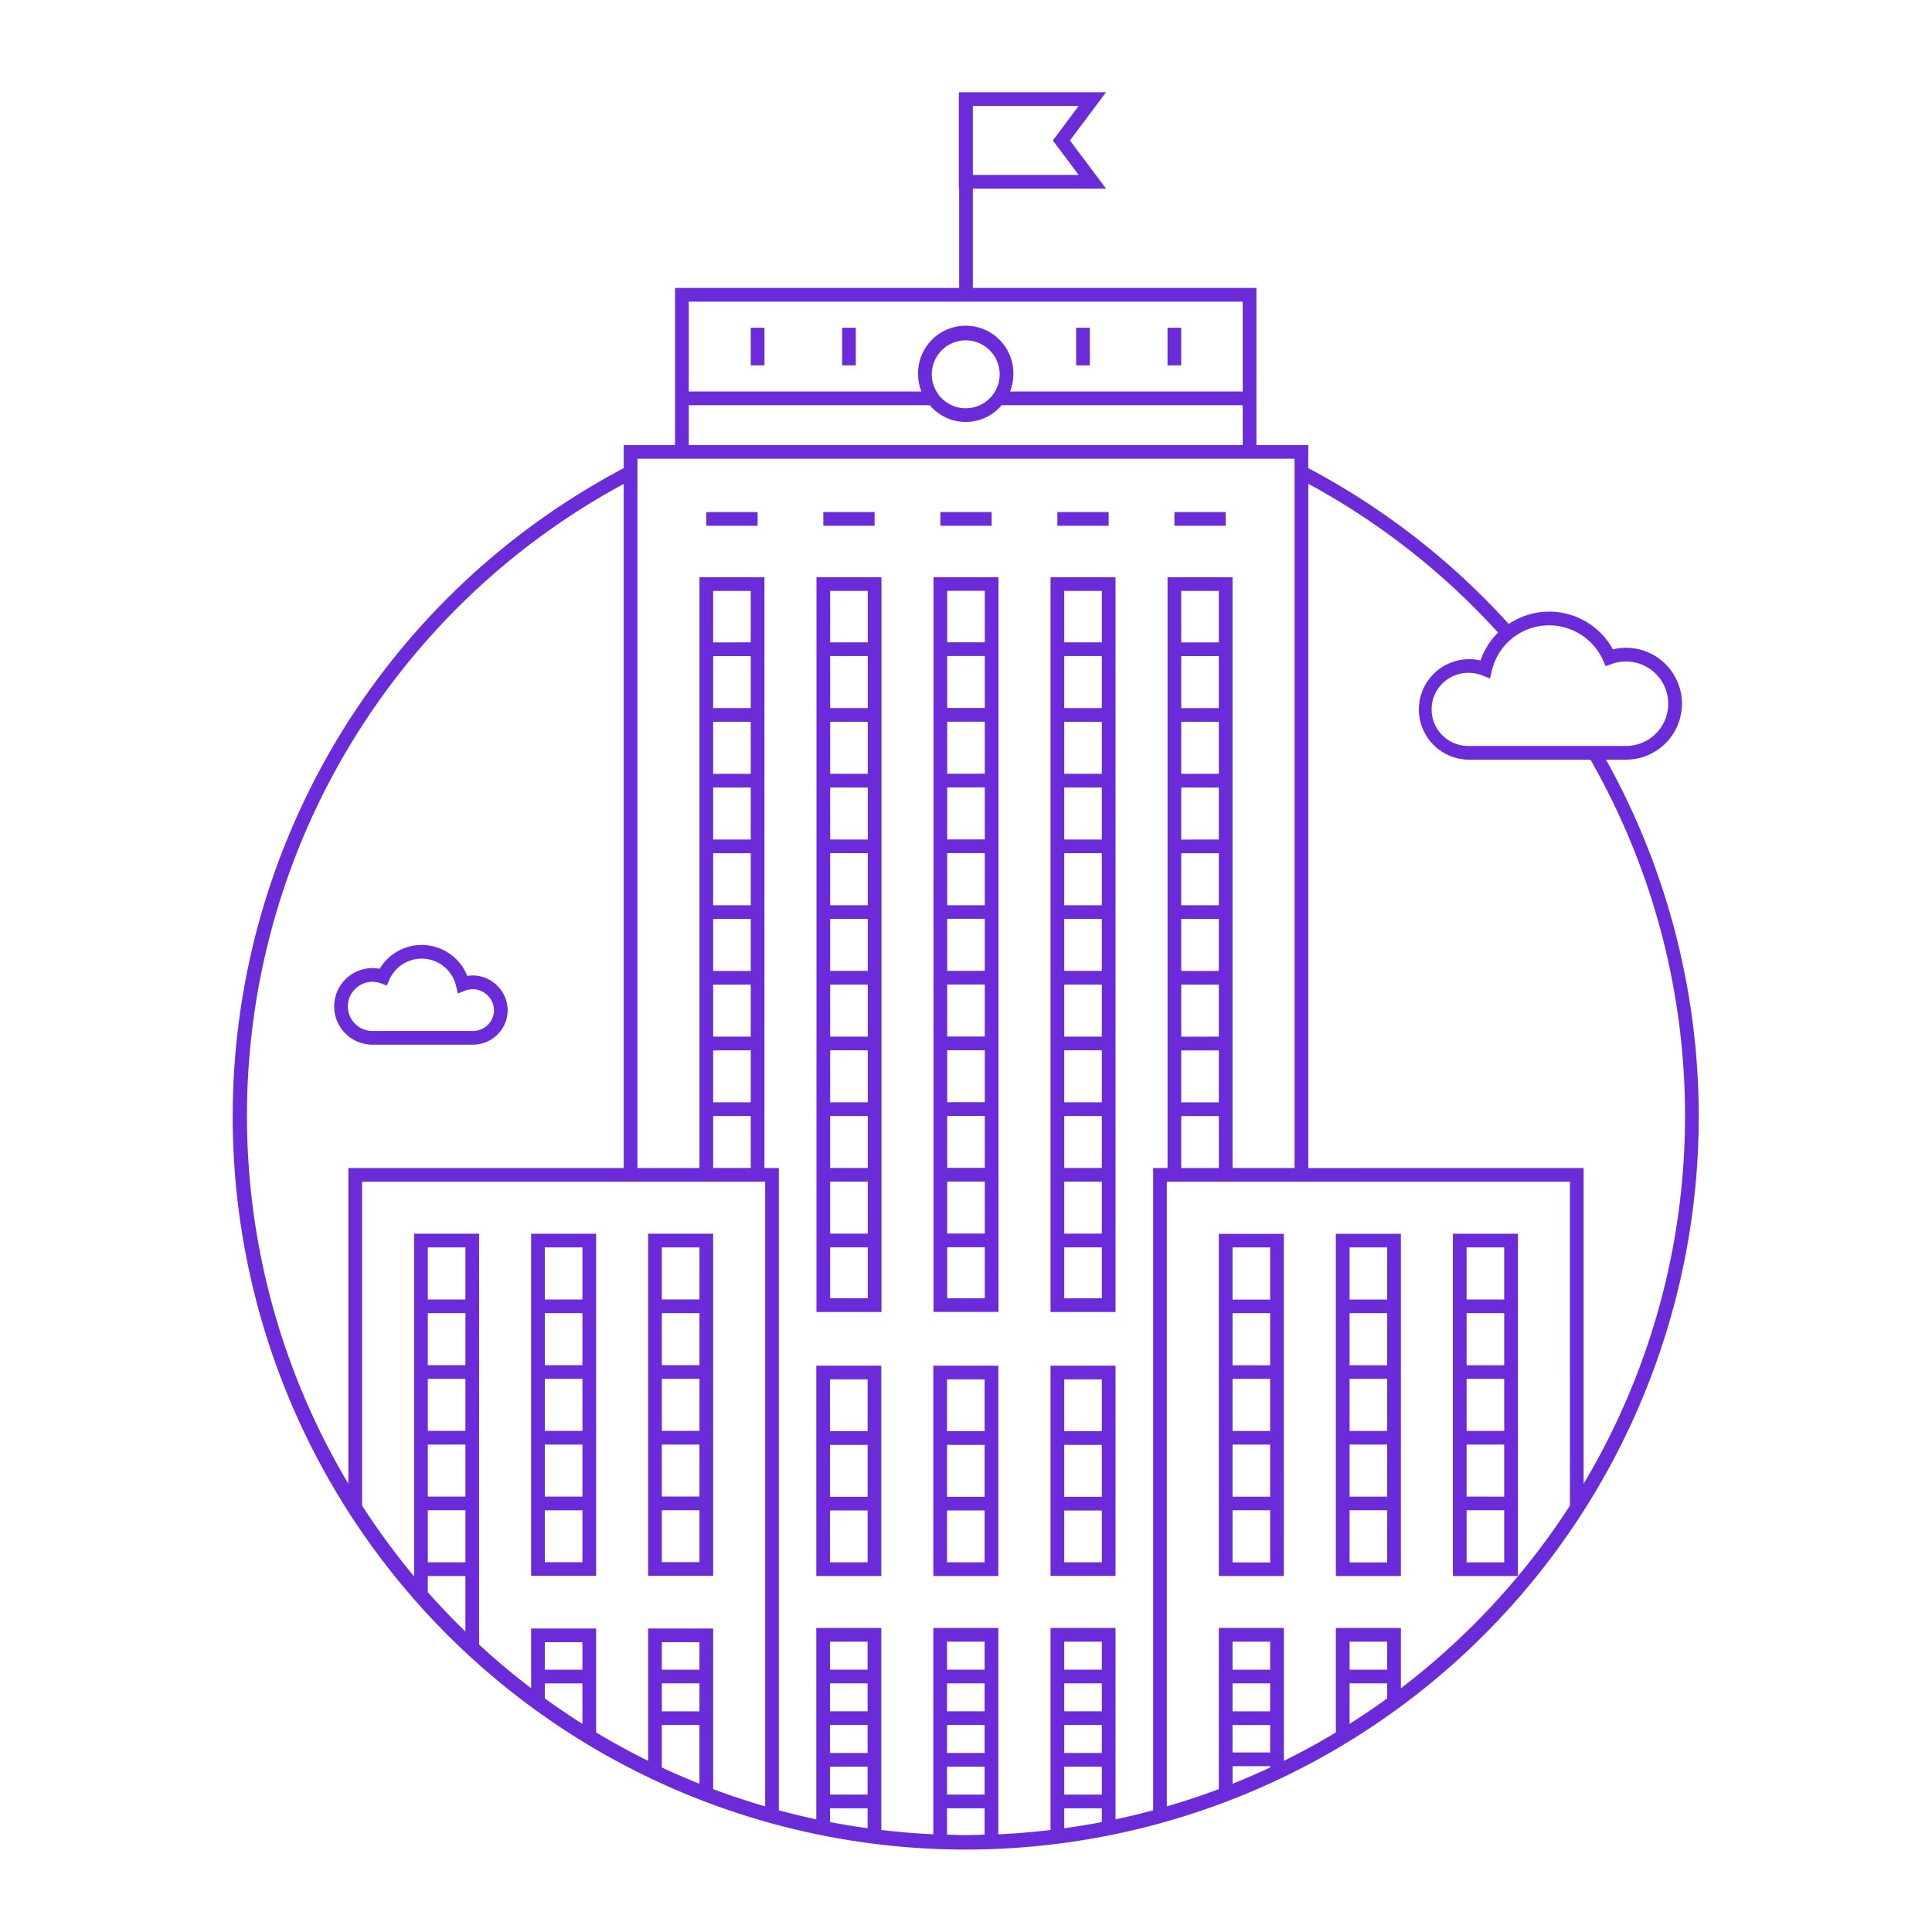 <?xml version="1.0" encoding="UTF-8" standalone="no"?>
<svg
   xmlns:dc="http://purl.org/dc/elements/1.1/"
   xmlns:cc="http://creativecommons.org/ns#"
   xmlns:rdf="http://www.w3.org/1999/02/22-rdf-syntax-ns#"
   xmlns:svg="http://www.w3.org/2000/svg"
   xmlns="http://www.w3.org/2000/svg"
   xmlns:sodipodi="http://sodipodi.sourceforge.net/DTD/sodipodi-0.dtd"
   xmlns:inkscape="http://www.inkscape.org/namespaces/inkscape"
   viewBox="0 0 100 100"
   version="1.1"
   id="svg914"
   sodipodi:docname="Houston.svg"
   inkscape:version="0.92.5 (2060ec1f9f, 2020-04-08)">
  <defs
     id="defs918" />
  <sodipodi:namedview
     pagecolor="#ffffff"
     bordercolor="#666666"
     borderopacity="1"
     objecttolerance="10"
     gridtolerance="10"
     guidetolerance="10"
     inkscape:pageopacity="0"
     inkscape:pageshadow="2"
     inkscape:window-width="640"
     inkscape:window-height="565"
     id="namedview916"
     showgrid="false"
     inkscape:zoom="2.36"
     inkscape:cx="50"
     inkscape:cy="50"
     inkscape:window-x="0"
     inkscape:window-y="0"
     inkscape:window-maximized="0"
     inkscape:current-layer="svg914" />
  <path
     d="M36.913,63.857H33.548V81.566H36.913Zm-.709,17H34.257v-2.686h1.947Zm0-3.395H34.257V74.77h1.947Zm0-3.401H34.257V71.369h1.947Zm0-3.401H34.257V67.967h1.947Zm0-3.401H34.257V64.566h1.947Zm-5.348-3.401H27.491V81.566h3.365Zm-.709,17H28.2v-2.686h1.947Zm0-3.395H28.2V74.77h1.947Zm0-3.401H28.2V71.369h1.947Zm0-3.401H28.2V67.967h1.947Zm0-3.401H28.2V64.566h1.947Zm48.42-3.401H75.202V81.573h3.365Zm-.709,17.007H75.911V78.171h1.947Zm0-3.401H75.911V74.77h1.947Zm0-3.401H75.911V71.369h1.947Zm0-3.401H75.911V67.967h1.947Zm0-3.401H75.911V64.566h1.947Zm-5.348-3.401H69.145V81.573h3.365Zm-.709,17.007H69.854V78.171h1.947Zm0-3.401H69.854V74.77h1.947Zm0-3.401H69.854V71.369h1.947Zm0-3.401H69.854V67.967h1.947Zm0-3.401H69.854V64.566h1.947Zm-5.348-3.401H63.087V81.573h3.365Zm-.709,17.007H63.796V78.171h1.947Zm0-3.401H63.796V74.77h1.947Zm0-3.401H63.796V71.369h1.947Zm0-3.401H63.796V67.967h1.947Zm0-3.401H63.796V64.566h1.947ZM36.558,26.505h2.656v.709H36.558Zm8.712.709H42.615v-.709h2.655Zm6.057,0H48.672v-.709h2.655Zm6.057,0H54.729v-.709h2.655Zm6.057,0H60.786v-.709h2.656ZM38.859,16.966h.709v1.944h-.709Zm4.729,0h.709v1.944h-.709Zm12.823,1.944h-.709V16.966h.709Zm4.729,0h-.709V16.966h.709Zm-18.88,48.999H45.625V29.877H42.261Zm.709-37.323H44.916v2.663H42.97Zm0,3.372H44.916v2.692H42.97Zm0,3.401H44.916v2.692H42.97Zm0,3.401H44.916v2.692H42.97Zm0,3.401H44.916V46.855H42.97Zm0,3.401H44.916v2.692H42.97Zm0,3.401H44.916v2.692H42.97Zm0,3.401H44.916v2.692H42.97Zm0,3.401H44.916v2.688H42.97Zm0,3.396H44.916v2.692H42.97Zm0,3.401H44.916V67.2H42.97Zm5.348,3.343h3.364V29.877H48.318Zm.709-37.323h1.946v2.663H49.027Zm0,3.372h1.946v2.692H49.027Zm0,3.401h1.946v2.692H49.027Zm0,3.401h1.946v2.692H49.027Zm0,3.401h1.946V46.855H49.027Zm0,3.401h1.946v2.692H49.027Zm0,3.401h1.946v2.692H49.027Zm0,3.401h1.946v2.692H49.027Zm0,3.401h1.946v2.688H49.027Zm0,3.396h1.946v2.692H49.027Zm0,3.401h1.946V67.2H49.027ZM54.375,67.909h3.364V29.877H54.375Zm.709-37.323h1.946v2.663H55.084Zm0,3.372h1.946v2.692H55.084Zm0,3.401h1.946v2.692H55.084Zm0,3.401h1.946v2.692H55.084Zm0,3.401h1.946V46.855H55.084Zm0,3.401h1.946v2.692H55.084Zm0,3.401h1.946v2.692H55.084Zm0,3.401h1.946v2.692H55.084Zm0,3.401h1.946v2.688H55.084Zm0,3.396h1.946v2.692H55.084Zm0,3.401h1.946V67.2H55.084Zm-.709,17.007h3.364V70.687H54.375ZM55.084,71.396h1.946v2.682H55.084Zm0,3.391h1.946v2.687H55.084Zm0,3.396h1.946v2.681H55.084Zm-6.775,3.39h3.364V70.687H48.309Zm.709-10.177h1.946v2.682H49.018Zm0,3.391h1.946v2.687H49.018Zm0,3.396h1.946v2.681H49.018Zm-6.766,3.39h3.364V70.687H42.251Zm.709-10.177h1.946v2.682H42.96Zm0,3.391h1.946v2.687H42.96Zm0,3.396h1.946v2.681H42.96ZM24.185,50.512a2.537,2.537,0,0,0-4.535-.367,1.961,1.961,0,0,0-.371-.035,1.981,1.981,0,0,0,0,3.962h5.204a1.795,1.795,0,0,0,1.794-1.792A1.817,1.817,0,0,0,24.185,50.512Zm.299,2.851H19.279a1.272,1.272,0,1,1,.432-2.468l.311.113.134-.302a1.827,1.827,0,0,1,3.448.319l.094.399.381-.151a1.104,1.104,0,0,1,1.489,1.006A1.085,1.085,0,0,1,24.483,53.363ZM83.126,39.319h1.037a2.894,2.894,0,0,0,0-5.789,2.927,2.927,0,0,0-.68.08,3.756,3.756,0,0,0-5.391-1.312,37.906,37.906,0,0,0-10.377-8.068v-1.196H65.032V14.905H50.354V9.763h6.894L55.38,7.269l1.868-2.494H49.631V9.763h.014v5.142H34.94v8.13H32.284v1.198A37.941,37.941,0,1,0,83.126,39.319ZM50.354,5.484h5.477L54.495,7.269l1.337,1.785H50.354ZM80.186,32.368a3.059,3.059,0,0,1,2.789,1.812l.134.3.31-.111a2.186,2.186,0,1,1,.744,4.242H76.036a1.892,1.892,0,1,1,0-3.783,1.869,1.869,0,0,1,.702.137l.383.154.095-.401A3.04,3.04,0,0,1,80.186,32.368ZM35.649,15.614H64.323V20.263H52.279a2.443,2.443,0,0,0,.172-.889,2.466,2.466,0,1,0-4.931,0,2.443,2.443,0,0,0,.172.889H35.649Zm16.094,3.76a1.757,1.757,0,1,1-1.757-1.757A1.759,1.759,0,0,1,51.743,19.374ZM35.649,20.972H48.124a2.432,2.432,0,0,0,3.724,0H64.323v2.063H35.649ZM18.032,76.799a37.176,37.176,0,0,1,14.252-51.752V60.456h-14.252Zm6.057,7.65q-1.011-.982-1.947-2.038v-.838h1.947Zm0-3.585H22.143V78.171h1.947Zm0-3.401H22.143V74.77h1.947Zm0-3.401H22.143V71.369h1.947Zm0-3.401H22.143V67.967h1.947Zm0-3.401H22.143V64.566h1.947Zm6.057,21.967q-.995-.63-1.947-1.32v-.775h1.947Zm0-2.804H28.2V84.999h1.947Zm6.057,5.903c-.658-.264-1.308-.543-1.947-.842V89.286h1.947Zm0-3.747H34.257V87.13h1.947Zm0-2.156H34.257V84.999h1.947ZM39.605,93.498c-.912-.266-1.811-.562-2.692-.894V84.29H33.548v6.851q-1.378-.682-2.692-1.47V84.29H27.491V87.382q-1.399-1.066-2.692-2.257V63.857H21.434V81.593a37.431,37.431,0,0,1-2.692-3.662V61.165H39.605ZM38.859,33.959v2.692H36.913V33.959Zm-1.947-.709V30.586h1.947v2.663Zm1.947,4.11v2.692H36.913V37.36Zm0,3.401v2.692H36.913V40.761Zm0,3.401V46.855H36.913V44.163Zm0,3.401v2.692H36.913V47.564Zm0,3.401v2.692H36.913V50.965Zm0,3.401v2.692H36.913V54.367Zm0,3.401v2.688H36.913v-2.688ZM44.907,94.629q-.981-.135-1.946-.319v-.712h1.946Zm0-1.74H42.96V91.442h1.946Zm0-2.156H42.96V89.286h1.946Zm0-2.156H42.96V87.13h1.946Zm0-2.156H42.96V84.974h1.946Zm6.057,8.54c-.321.008-.641.024-.964.024-.329,0-.655-.016-.982-.025V93.598h1.946Zm0-2.073H49.018V91.442h1.946Zm0-2.156H49.018V89.286h1.946Zm0-2.156H49.018V87.13h1.946Zm0-2.156H49.018V84.974h1.946Zm6.066,7.89q-.965.185-1.946.319v-1.032h1.946Zm0-1.422H55.084V91.442h1.946Zm0-2.156H55.084V89.286h1.946Zm0-2.156H55.084V87.13h1.946Zm0-2.156H55.084V84.974h1.946ZM59.686,93.7c-.643.173-1.291.332-1.947.471V84.265H54.375V94.721c-.892.105-1.792.183-2.702.223V84.265H48.309V94.943c-.907-.041-1.804-.119-2.693-.224V84.265H42.251v9.904c-.653-.139-1.298-.297-1.938-.469V60.456h-.746V29.877H36.204V60.456H32.993V23.744H67.007V60.456H63.796V29.877H60.432V60.456H59.686Zm1.455-36.641V54.367H63.087v2.692Zm1.947.709v2.688H61.141v-2.688Zm-1.947-4.11V50.965H63.087v2.692Zm0-3.401V47.564H63.087v2.692Zm0-3.401V44.163H63.087V46.855Zm0-3.401V40.761H63.087v2.692Zm0-3.401V37.36H63.087v2.692Zm0-3.401V33.959H63.087v2.692Zm0-3.401V30.586H63.087v2.663Zm4.603,58.232c-.639.3-1.289.579-1.947.842v-.911h1.947Zm0-.778H63.796v-1.418h1.947Zm0-2.127H63.796V87.13h1.947Zm0-2.156H63.796V84.974h1.947Zm6.057,1.484q-.951.69-1.947,1.32V87.13h1.947Zm0-1.484H69.854V84.974h1.947Zm9.459-8.491a37.508,37.508,0,0,1-8.75,9.452V84.265H69.145V89.671q-1.311.79-2.692,1.47V84.265H63.087v8.339c-.882.332-1.781.628-2.692.894V61.165H81.259Zm-13.543-17.475V25.04a37.205,37.205,0,0,1,9.823,7.704,3.74,3.74,0,0,0-.908,1.444,2.6,2.6,0,1,0-.595,5.132H82.322a37.166,37.166,0,0,1-.354,37.48V60.456Z"
     id="path912"
     style="fill:rgb(108, 43, 217);fill-opacity:1" />
</svg>
